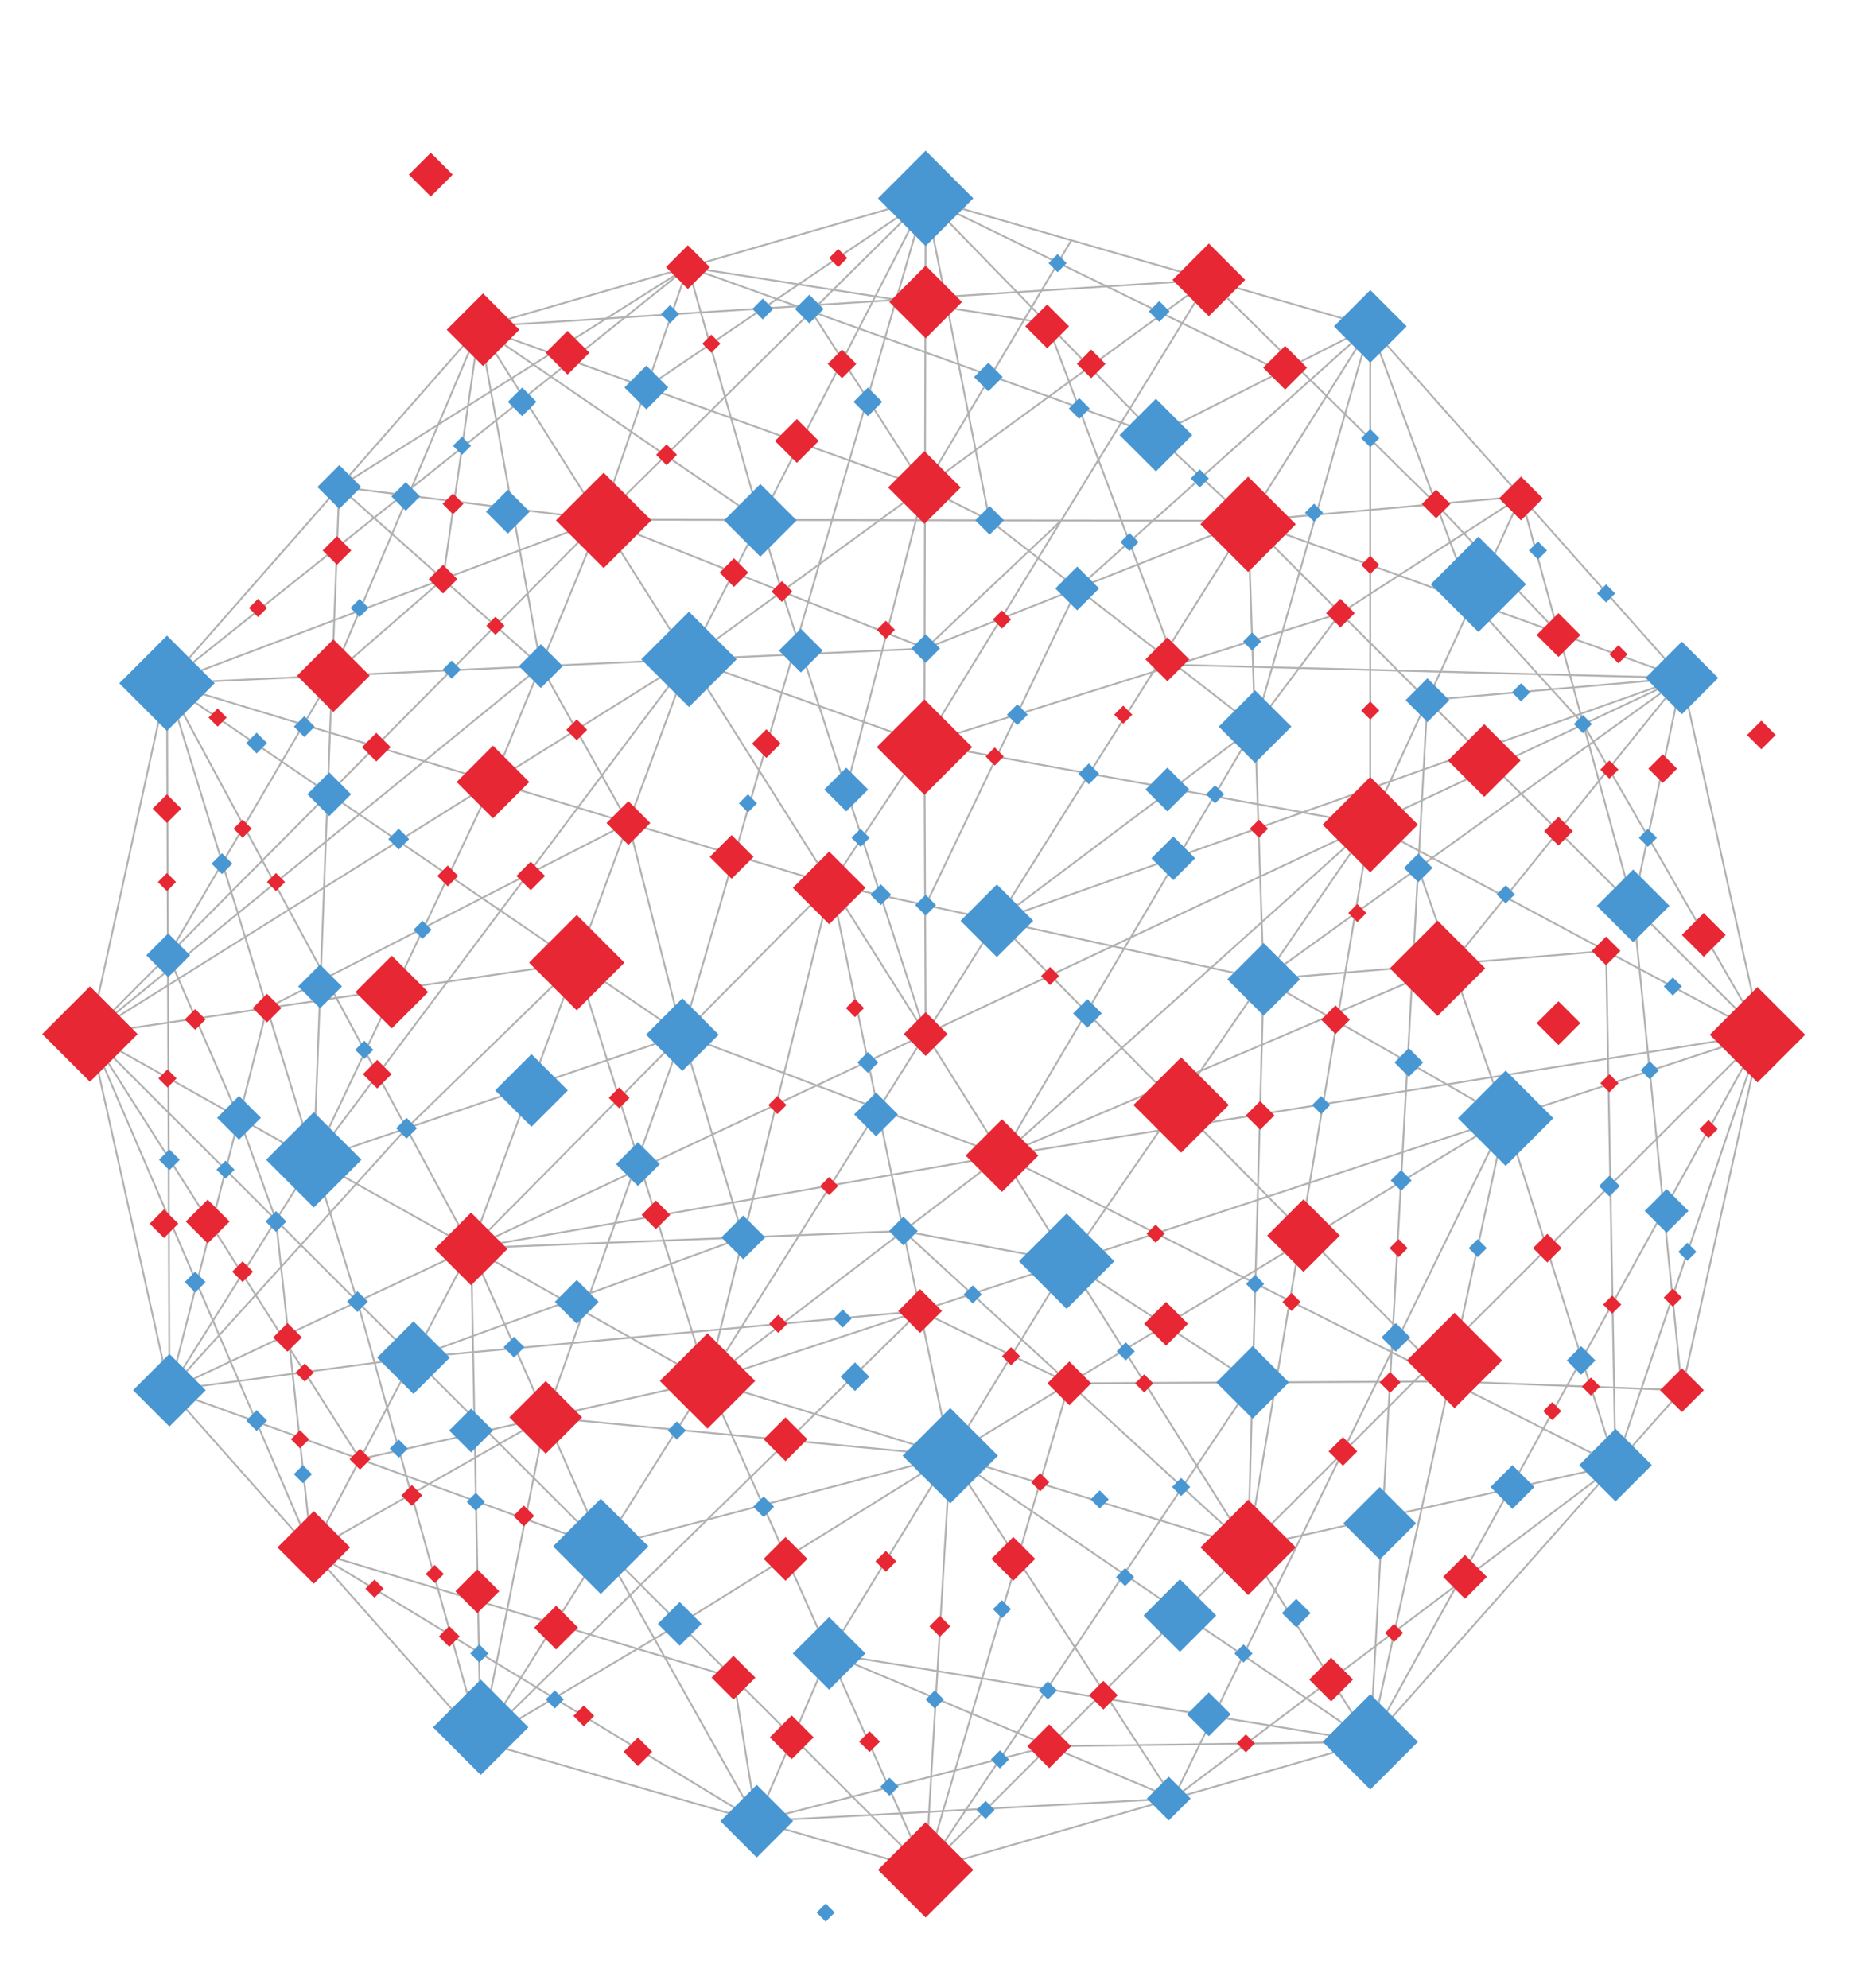 <svg xmlns="http://www.w3.org/2000/svg" viewBox="0 0 507.96 542.3">
    <defs>
        <style>
	        .cls-1 {
	            fill: #4997d2;
	        }
	        .cls-2 {
	            fill: none;
	            stroke: #b1b1b1;
	            stroke-miterlimit: 10;
	            stroke-width: 0.5px;
	        }
	        .cls-3 {
	            fill: #e72733;
	        }
	        .cls-4 {
						animation-name: opacity;
						animation-iteration-count: infinite;
						opacity: 0;
	        }
	        @keyframes opacity {
	        	50% {
	        		opacity: 1;
	        	}
	        }

	        .cls-4:nth-child(1) {
						animation-duration: 3s;
	        }
	        .cls-4:nth-child(2) {
						animation-duration: 6s;
						animation-delay: .9s;
	        }
	        .cls-4:nth-child(3) {
						animation-duration: 5s;
	        }
	        .cls-4:nth-child(4) {
						animation-duration: 4s;
						animation-delay: 2s;
	        }
	        .cls-4:nth-child(5) {
						animation-duration: 7.51s;
						animation-delay: .3s;
	        }
	        .cls-4:nth-child(6) {
						animation-duration: 5.58s;
	        }
	        .cls-4:nth-child(7) {
						animation-duration: 3.52s;
	        }
	        .cls-4:nth-child(8) {
						animation-duration: 3.35s;
	        }
	        .cls-4:nth-child(9) {
						animation-duration: 5.49s;
	        }
	        .cls-4:nth-child(10) {
						animation-duration: 4.52s;
	        }
	        .cls-4:nth-child(11) {
						animation-duration: 5.64s;
	        }
	        .cls-4:nth-child(12) {
						animation-duration: 5.79s;
						animation-delay: 1s;
	        }
	        .cls-4:nth-child(13) {
						animation-duration: 4.97s;
						animation-delay: .2s;
	        }
	        .cls-4:nth-child(14) {
						animation-duration: 4.14s;
	        }
	        .cls-4:nth-child(15) {
						animation-duration: 7.52s;
	        }
	        .cls-4:nth-child(16) {
						animation-duration: 3.39s;
	        }
	        .cls-4:nth-child(17) {
						animation-duration: 3.24s;
						animation-delay: 1s;
	        }
	        .cls-4:nth-child(18) {
						animation-duration: 5.67s;
	        }
	        .cls-4:nth-child(19) {
						animation-duration: 7.73s;
	        }
	        .cls-4:nth-child(20) {
						animation-duration: 4.34s;
						animation-delay: 2.4s;
	        }
	        .cls-4:nth-child(21) {
						animation-duration: 3.65s;
	        }
	        .cls-4:nth-child(22) {
						animation-duration: 4.17s;
	        }
	        .cls-4:nth-child(23) {
						animation-duration: 5.91s;
	        }
	        .cls-4:nth-child(24) {
						animation-duration: 3.23s;
						animation-delay: 1.2s;
	        }
	        .cls-4:nth-child(25) {
						animation-duration: 3.64s;
	        }
	        .cls-4:nth-child(26) {
						animation-duration: 4.65s;
	        }
	        .cls-4:nth-child(27) {
						animation-duration: 4.02s;
						animation-delay: 1.6s;
	        }
	        .cls-4:nth-child(28) {
						animation-duration: 3.08s;
	        }
	        .cls-4:nth-child(29) {
						animation-duration: 7.04s;
	        }
	        .cls-4:nth-child(30) {
						animation-duration: 5.11s;
	        }
	        .cls-4:nth-child(31) {
						animation-duration: 3.99s;
	        }
	        .cls-4:nth-child(32) {
						animation-duration: 3.15s;
						animation-delay: 1.1s;
	        }
	        .cls-4:nth-child(33) {
						animation-duration: 6.91s;
	        }
	        .cls-4:nth-child(34) {
						animation-duration: 5.23s;
						animation-delay: .6s;
	        }
	        .cls-4:nth-child(35) {
						animation-duration: 5.64s;
	        }
        </style>
    </defs>
    <title>Ресурс 1</title>
    <g id="Слой_2" data-name="Слой 2">
        <g id="Layer_1" data-name="Layer 1">
            <rect class="cls-1 cls-4" x="86.24" y="88.71" width="8.45" height="8.45" transform="translate(-39.22 91.19) rotate(-45)" />
            <rect class="cls-3" x="113.29" y="43.42" width="8.45" height="8.45" transform="translate(0.73 97.05) rotate(-45)" />
            <rect class="cls-1 cls-4" x="153.09" y="49.77" width="3.5" height="3.5" transform="translate(8.92 124.58) rotate(-45)" />
            <rect class="cls-3 cls-4" x="185.72" y="29.21" width="5.53" height="5.53" transform="translate(32.59 142.65) rotate(-45)" />
            <rect class="cls-1 cls-4" x="219.33" y="20.91" width="4.02" height="4.02" transform="translate(48.62 163.22) rotate(-45)" />
            <rect class="cls-3 cls-4" x="268.59" y="1.15" width="5.53" height="5.53" transform="translate(76.71 193.02) rotate(-45)" />
            <rect class="cls-3 cls-4" x="305.55" y="36.15" width="8.45" height="8.45" transform="translate(62.18 230.87) rotate(-45)" />
            <rect class="cls-1 cls-4" x="353.07" y="60" width="4.02" height="4.02" transform="translate(60.15 269.24) rotate(-45)" />
            <rect class="cls-1 cls-4" x="360.37" y="36.08" width="5.53" height="5.53" transform="translate(78.89 268.15) rotate(-45)" />
            <rect class="cls-3 cls-4" x="408.54" y="96.2" width="3.5" height="3.5" transform="translate(50.91 318.81) rotate(-45)" />
            <rect class="cls-1 cls-4" x="452.12" y="86.05" width="8.45" height="8.45" transform="translate(69.83 349.13) rotate(-45)" />
            <rect class="cls-1 cls-4" x="453.08" y="133.19" width="5.53" height="5.53" transform="translate(37.38 362.16) rotate(-45)" />
            <rect class="cls-3" x="477.74" y="197.73" width="5.53" height="5.53" transform="translate(-1.04 398.49) rotate(-45)" />
            <rect class="cls-3 cls-4" x="494.15" y="232.38" width="3.5" height="3.5" transform="translate(-20.31 419.23) rotate(-45)" />
            <rect class="cls-1 cls-4" x="489.96" y="322.89" width="8.45" height="8.45" transform="translate(-86.56 445.25) rotate(-45)" />
            <rect class="cls-1 cls-4" x="479.83" y="346.48" width="3.5" height="3.5" transform="translate(-105.18 442.52) rotate(-45)" />
            <rect class="cls-3 cls-4" x="497.77" y="364.42" width="8.45" height="8.45" transform="translate(-113.64 462.93) rotate(-45)" />
            <rect class="cls-1 cls-4" x="430.91" y="441.05" width="8.45" height="8.45" transform="translate(-187.41 438.1) rotate(-45)" />
            <rect class="cls-3 cls-4" x="420.36" y="484.23" width="3.5" height="3.5" transform="translate(-220 440.82) rotate(-45)" />
            <rect class="cls-1 cls-4" x="375.98" y="505.75" width="3.5" height="3.5" transform="translate(-248.22 415.74) rotate(-45)" />
            <rect class="cls-3 cls-4" x="345.49" y="497.95" width="5.53" height="5.53" transform="translate(-252.06 392.91) rotate(-45)" />
            <rect class="cls-1 cls-4" x="324.53" y="531.7" width="5.53" height="5.53" transform="translate(-282.06 387.97) rotate(-45)" />
            <rect class="cls-1 cls-4" x="278.13" y="525.8" width="5.53" height="5.53" transform="translate(-291.48 353.44) rotate(-45)" />
            <rect class="cls-1" x="223.5" y="519.98" width="3.5" height="3.5" transform="translate(-302.95 312.08) rotate(-45)" />
            <rect class="cls-3 cls-4" x="194" y="532.1" width="8.45" height="8.45" transform="translate(-321.18 297.25) rotate(-45)" />
            <rect class="cls-3 cls-4" x="151.51" y="503.31" width="8.45" height="8.45" transform="translate(-313.27 258.78) rotate(-45)" />
            <rect class="cls-1 cls-4" x="115.19" y="505.75" width="3.5" height="3.5" transform="translate(-324.6 231.33) rotate(-45)" />
            <rect class="cls-1 cls-4" x="81.37" y="458.14" width="8.45" height="8.45" transform="translate(-301.87 195.95) rotate(-45)" />
            <rect class="cls-3 cls-4" x="41.15" y="423.22" width="4.02" height="4.02" transform="translate(-288.04 155.06) rotate(-45)" />
            <rect class="cls-1 cls-4" x="3.09" y="383.27" width="3.5" height="3.5" transform="translate(-270.83 116.19) rotate(-45)" />
            <rect class="cls-3 cls-4" x="19.55" y="357.66" width="4.02" height="4.02" transform="translate(-248.01 120.59) rotate(-45)" />
            <rect class="cls-1 cls-4" x="1.75" y="313.99" width="8.45" height="8.45" transform="translate(-223.26 97.43) rotate(-45)" />
            <rect class="cls-1 cls-4" x="5.63" y="237.97" width="8.45" height="8.45" transform="translate(-168.37 77.91) rotate(-45)" />
            <rect class="cls-1 cls-4" x="9.57" y="174.89" width="4.02" height="4.02" transform="translate(-121.7 60) rotate(-45)" />
            <rect class="cls-3 cls-4" x="47.49" y="136.85" width="8.45" height="8.45" transform="translate(-84.61 77.89) rotate(-45)" />
            <polyline class="cls-2" points="252.52 54.1 163.89 141.77 24.54 282.09" />
            <polyline class="cls-2" points="480.5 282.09 340.49 142.07 315.34 118.69 252.52 54.1" />
            <line class="cls-2" x1="252.52" y1="510.07" x2="480.5" y2="282.09" />
            <line class="cls-2" x1="24.54" y1="282.09" x2="252.52" y2="510.07" />
            <polyline class="cls-2" points="45.69 376.89 46.21 379.23 131.14 475.1 252.52 510.07 373.81 475.16 458.83 379.23 480.5 282.09 458.82 184.93 373.81 89.03 252.52 54.1 130.76 89.32 45.55 186.39 24.54 282.09 45.69 376.89" />
            <polyline class="cls-2" points="329.77 76.34 187.95 179.86 128.51 340.48 226.72 241.24 45.55 186.39" />
            <line class="cls-2" x1="252.18" y1="202.85" x2="329.77" y2="76.35" />
            <polyline class="cls-2" points="131.14 475.1 97.52 355.07 45.55 186.39" />
            <polyline class="cls-2" points="458.82 184.93 252.52 282.09 131.14 475.1" />
            <line class="cls-2" x1="445.53" y1="247.11" x2="458.82" y2="184.93" />
            <line class="cls-2" x1="414.94" y1="135.42" x2="445.53" y2="247.11" />
            <line class="cls-2" x1="365.67" y1="167.26" x2="414.94" y2="135.42" />
            <line class="cls-2" x1="252.18" y1="202.85" x2="252.52" y2="54.1" />
            <line class="cls-2" x1="45.55" y1="186.39" x2="187.66" y2="72.86" />
            <line class="cls-2" x1="85.05" y1="423.07" x2="75.29" y2="332.83" />
            <polyline class="cls-2" points="440.72 399.66 320.08 490.62 206.44 496.79 85.05 423.07" />
            <polyline class="cls-2" points="92.56 132.83 163.89 141.77 340.49 142.07 344.73 267.15 226.72 241.24 259.23 397.09 410.75 305.04 440.72 399.66" />
            <polyline class="cls-2" points="171.43 224.5 186.15 282.24 85.6 316.38 92.56 132.83" />
            <line class="cls-2" x1="373.81" y1="475.16" x2="389.41" y2="191" />
            <polyline class="cls-2" points="252.52 282.09 252.19 202.85 373.81 224.96 291.58 344.26 226.19 451.04 373.81 475.16" />
            <polyline class="cls-2" points="187.66 72.86 207.42 141.95 213.31 161.36 252.52 282.09" />
            <polyline class="cls-2" points="46.21 379.23 85.6 316.38 134.48 213.31 163.89 141.77 187.66 72.86" />
            <polyline class="cls-2" points="373.81 89.03 252.52 282.09 46.21 379.23" />
            <polyline class="cls-2" points="480.5 282.09 373.81 224.96 373.81 89.03" />
            <polyline class="cls-2" points="273.34 315.23 373.81 224.96 340.49 422.12 193.02 376.7 480.5 282.09" />
            <polyline class="cls-2" points="273.34 315.23 193.02 376.7 226.72 241.24 252.19 202.85 365.67 167.26 342.39 198.22 273.34 315.23" />
            <polyline class="cls-2" points="131.14 475.1 128.51 340.48 273.34 315.23" />
            <polyline class="cls-2" points="445.52 247.11 458.83 379.23 395.47 376.83" />
            <line class="cls-2" x1="414.94" y1="135.42" x2="373.81" y2="224.96" />
            <polyline class="cls-2" points="45.55 186.39 252.52 176.9 340.49 142.07 414.94 135.42" />
            <polyline class="cls-2" points="252.52 510.07 259.23 397.09 148.88 386.64 85.05 423.07" />
            <polyline class="cls-2" points="252.52 510.07 291.71 377.36 395.47 376.83 271.94 251.17" />
            <polyline class="cls-2" points="252.52 510.07 341.72 377.1 291.58 344.26 246.45 335.81" />
            <polyline class="cls-2" points="24.54 282.09 193.02 376.7 252.52 510.07" />
            <line class="cls-2" x1="46.21" y1="379.23" x2="45.55" y2="186.39" />
            <polyline class="cls-2" points="320.08 490.62 226.19 451.04 206.44 496.79" />
            <polyline class="cls-2" points="458.82 184.93 344.73 267.15 410.75 305.04 320.08 490.62" />
            <line class="cls-2" x1="340.49" y1="142.07" x2="458.82" y2="184.93" />
            <polyline class="cls-2" points="45.55 186.39 163.89 141.77 252.52 176.9 289.51 141.98" />
            <polyline class="cls-2" points="271.94 251.17 342.39 198.22 269.96 141.95 252.52 54.1" />
            <line class="cls-2" x1="373.81" y1="475.16" x2="480.5" y2="282.09" />
            <polyline class="cls-2" points="130.76 89.32 252.52 282.09 373.81 475.16" />
            <line class="cls-2" x1="207.42" y1="141.95" x2="130.76" y2="89.32" />
            <polyline class="cls-2" points="130.76 89.32 120.86 157.99 90.61 184.33" />
            <polyline class="cls-2" points="425.16 172.73 391.78 137.49 329.77 76.34 131.77 89.03" />
            <polyline class="cls-2" points="373.81 475.16 395.47 376.83 397.77 364.82 410.75 305.04 386.9 236.76" />
            <polyline class="cls-2" points="131.14 475.1 251 357.62 112.79 370.34" />
            <polyline class="cls-2" points="131.14 475.1 148.88 386.64 186.15 282.24" />
            <polyline class="cls-2" points="373.81 475.16 259.23 397.09 185.41 442.96 131.14 475.1" />
            <polyline class="cls-2" points="206.44 496.79 286.23 476.36 373.81 475.16" />
            <polyline class="cls-2" points="85.05 423.07 200.1 457.65 206.44 496.79" />
            <line class="cls-2" x1="24.54" y1="282.09" x2="85.05" y2="423.07" />
            <polyline class="cls-2" points="92.56 132.83 147.54 181.72 24.54 282.09" />
            <polyline class="cls-2" points="373.81 89.03 315.34 118.69 187.66 72.86 92.56 132.83" />
            <line class="cls-2" x1="187.95" y1="179.86" x2="85.6" y2="316.38" />
            <polyline class="cls-2" points="373.81 89.03 293.88 160.53 252.52 246.91" />
            <polyline class="cls-2" points="480.5 282.09 431.96 197.58 401.7 164.24 373.81 89.03" />
            <polyline class="cls-2" points="45.55 186.39 128.51 340.48 246.45 335.81 340.49 422.12 344.73 267.15 438.14 259.41 440.72 399.66" />
            <polyline class="cls-2" points="440.72 399.66 273.34 315.23 186.15 282.24 45.55 186.39" />
            <polyline class="cls-2" points="320.08 490.62 259.23 397.09 164.5 422.05 128.51 340.48 85.05 423.07" />
            <line class="cls-2" x1="157.33" y1="262.6" x2="26.55" y2="281.79" />
            <line class="cls-2" x1="26.55" y1="281.79" x2="24.54" y2="282.09" />
            <polyline class="cls-2" points="480.1 283.27 440.72 399.66 340.49 422.12" />
            <line class="cls-2" x1="273.34" y1="315.23" x2="479.44" y2="282.26" />
            <polyline class="cls-2" points="458.82 184.93 396.03 262.9 273.34 315.23" />
            <polyline class="cls-2" points="389.41 191 458.82 184.93 320.69 181.36 285.66 88.18 187.66 72.86" />
            <polyline class="cls-2" points="46.21 379.23 164.5 422.05 206.44 496.79" />
            <line class="cls-2" x1="72.85" y1="275" x2="46.21" y2="379.23" />
            <polyline class="cls-2" points="75.29 332.83 65.2 304.92 45.88 260.6 90.61 184.33 130.76 89.32" />
            <polyline class="cls-2" points="46.21 379.23 112.79 370.34 202.76 337.54 186.15 282.24 252.52 54.1 187.95 179.86 24.54 282.09" />
            <polyline class="cls-2" points="24.54 282.09 98.21 398.05 193.02 376.7 157.33 262.6 110.91 307.78 46.21 379.23" />
            <polyline class="cls-2" points="130.94 90.27 147.54 181.72 171.43 224.5 72.85 275" />
            <polyline class="cls-2" points="292.27 65.55 252.19 132.98 130.76 89.32" />
            <polyline class="cls-2" points="176.33 105.7 252.52 54.1 349.58 101.32" />
            <line class="cls-2" x1="252.18" y1="202.85" x2="187.95" y2="179.86" />
            <polyline class="cls-2" points="221.34 84.95 252.19 132.98 230.85 215.37" />
            <line class="cls-2" x1="269.96" y1="141.95" x2="252.18" y2="132.98" />
            <line class="cls-2" x1="291.71" y1="377.36" x2="250.99" y2="357.62" />
            <line class="cls-2" x1="458.82" y1="184.93" x2="271.94" y2="251.17" />
            <line class="cls-2" x1="342.39" y1="198.22" x2="373.81" y2="89.03" />
            <rect class="cls-3" x="387.59" y="361.92" width="18.4" height="18.4" transform="translate(-146.2 389.27) rotate(-45)" />
            <rect class="cls-3" x="364.61" y="215.76" width="18.4" height="18.4" transform="translate(-49.59 330.21) rotate(-45)" />
            <rect class="cls-3" x="397.9" y="200.45" width="14.02" height="14.02" transform="translate(-28.1 347.08) rotate(-45)" />
            <rect class="cls-3" x="437.3" y="293.75" width="3.5" height="3.5" transform="translate(-80.35 397) rotate(-45)" />
            <rect class="cls-3" x="438.06" y="354.12" width="3.5" height="3.5" transform="translate(-122.82 415.22) rotate(-45)" />
            <rect class="cls-3" x="379.79" y="338.73" width="3.5" height="3.5" transform="translate(-129 369.51) rotate(-45)" />
            <rect class="cls-3" x="350.57" y="353.42" width="3.5" height="3.5" transform="translate(-147.95 353.15) rotate(-45)" />
            <rect class="cls-3" x="310.38" y="375.61" width="3.5" height="3.5" transform="translate(-175.41 331.24) rotate(-45)" />
            <rect class="cls-3" x="282.01" y="402.59" width="3.5" height="3.5" transform="translate(-202.79 319.08) rotate(-45)" />
            <rect class="cls-3" x="274.06" y="368.21" width="3.5" height="3.5" transform="translate(-180.82 303.39) rotate(-45)" />
            <rect class="cls-3" x="313.51" y="334.78" width="3.5" height="3.5" transform="translate(-145.63 321.49) rotate(-45)" />
            <rect class="cls-3" x="464.34" y="306.25" width="3.5" height="3.5" transform="translate(-81.27 419.79) rotate(-45)" />
            <rect class="cls-3" x="210.33" y="299.69" width="3.5" height="3.5" transform="translate(-151.04 238.25) rotate(-45)" />
            <rect class="cls-3" x="210.55" y="359.36" width="3.5" height="3.5" transform="translate(-193.16 255.89) rotate(-45)" />
            <rect class="cls-3" x="224.44" y="321.79" width="3.5" height="3.5" transform="translate(-162.53 254.7) rotate(-45)" />
            <rect class="cls-3" x="43.8" y="238.86" width="3.5" height="3.5" transform="translate(-156.8 102.68) rotate(-45)" />
            <rect class="cls-3" x="43.94" y="292.44" width="3.5" height="3.5" transform="translate(-194.64 118.47) rotate(-45)" />
            <rect class="cls-3" x="80.1" y="390.87" width="3.5" height="3.5" transform="translate(-253.65 172.87) rotate(-45)" />
            <rect class="cls-3" x="81.38" y="372.67" width="3.5" height="3.5" transform="translate(-240.41 168.44) rotate(-45)" />
            <rect class="cls-3" x="116.85" y="427.62" width="3.5" height="3.5" transform="translate(-268.87 209.62) rotate(-45)" />
            <rect class="cls-3" x="100.41" y="431.61" width="3.5" height="3.5" transform="translate(-276.51 199.17) rotate(-45)" />
            <rect class="cls-3" x="73.54" y="238.86" width="3.5" height="3.5" transform="translate(-148.09 123.71) rotate(-45)" />
            <rect class="cls-3" x="64.43" y="224.3" width="3.5" height="3.5" transform="translate(-140.45 113) rotate(-45)" />
            <rect class="cls-3" x="338.11" y="473.82" width="3.5" height="3.5" transform="translate(-236.73 379.6) rotate(-45)" />
            <rect class="cls-3" x="378.55" y="443.69" width="3.5" height="3.5" transform="translate(-203.58 399.37) rotate(-45)" />
            <rect class="cls-3" x="421.7" y="383.19" width="3.5" height="3.5" transform="translate(-148.17 412.17) rotate(-45)" />
            <rect class="cls-3" x="432.26" y="376.49" width="3.5" height="3.5" transform="translate(-140.34 417.67) rotate(-45)" />
            <rect class="cls-3" x="454.6" y="352.21" width="3.5" height="3.5" transform="translate(-116.63 426.36) rotate(-45)" />
            <rect class="cls-3" x="148.13" y="253.4" width="18.4" height="18.4" transform="translate(-139.6 188.16) rotate(-45)" />
            <rect class="cls-3" x="195.87" y="453.42" width="8.45" height="8.45" transform="translate(-265 275.53) rotate(-45)" />
            <rect class="cls-3" x="420.93" y="274.88" width="8.45" height="8.45" transform="translate(-72.83 382.38) rotate(-45)" />
            <rect class="cls-3" x="460.57" y="250.82" width="8.45" height="8.45" transform="translate(-44.21 403.36) rotate(-45)" />
            <rect class="cls-3" x="395.43" y="425.93" width="8.45" height="8.45" transform="translate(-187.11 408.59) rotate(-45)" />
            <rect class="cls-3" x="287.49" y="373.13" width="8.45" height="8.45" transform="translate(-181.39 316.8) rotate(-45)" />
            <rect class="cls-3" x="282.01" y="472.13" width="8.45" height="8.45" transform="translate(-253 341.92) rotate(-45)" />
            <rect class="cls-3" x="211.76" y="469.69" width="8.45" height="8.45" transform="translate(-271.85 291.53) rotate(-45)" />
            <rect class="cls-3" x="210.07" y="421.01" width="8.45" height="8.45" transform="translate(-237.92 276.08) rotate(-45)" />
            <rect class="cls-3" x="272.2" y="421.01" width="8.45" height="8.45" transform="translate(-219.72 320.01) rotate(-45)" />
            <rect class="cls-3" x="15.34" y="272.89" width="18.4" height="18.4" transform="translate(-192.28 99.97) rotate(-45)" />
            <rect class="cls-3" x="435.38" y="256.64" width="5.53" height="5.53" transform="translate(-55.1 385.79) rotate(-45)" />
            <rect class="cls-3" x="361.56" y="275.41" width="5.53" height="5.53" transform="translate(-89.99 339.09) rotate(-45)" />
            <rect class="cls-3" x="419.35" y="337.71" width="5.53" height="5.53" transform="translate(-117.12 398.2) rotate(-45)" />
            <rect class="cls-3" x="341" y="301.49" width="5.53" height="5.53" transform="translate(-114.45 332.2) rotate(-45)" />
            <rect class="cls-3" x="363.59" y="393.16" width="5.53" height="5.53" transform="translate(-172.66 375.02) rotate(-45)" />
            <rect class="cls-3" x="298.24" y="459.66" width="5.53" height="5.53" transform="translate(-238.82 348.29) rotate(-45)" />
            <rect class="cls-3" x="171.26" y="475.1" width="5.53" height="5.53" transform="translate(-286.93 263.02) rotate(-45)" />
            <rect class="cls-3" x="42.78" y="217.82" width="5.53" height="5.53" transform="translate(-142.64 96.82) rotate(-45)" />
            <rect class="cls-3" x="176.17" y="328.63" width="5.53" height="5.53" transform="translate(-181.92 223.59) rotate(-45)" />
            <rect class="cls-3" x="70.08" y="272.23" width="5.53" height="5.53" transform="translate(-173.12 132.06) rotate(-45)" />
            <rect class="cls-3" x="100.14" y="290.26" width="5.53" height="5.53" transform="translate(-177.06 158.59) rotate(-45)" />
            <rect class="cls-3" x="75.66" y="362.05" width="5.53" height="5.53" transform="translate(-234.99 162.31) rotate(-45)" />
            <rect class="cls-3" x="142.02" y="236.17" width="5.53" height="5.53" transform="translate(-126.55 172.37) rotate(-45)" />
            <rect class="cls-3" x="99.9" y="201.05" width="5.53" height="5.53" transform="translate(-114.05 132.29) rotate(-45)" />
            <rect class="cls-3" x="41.98" y="331.03" width="5.53" height="5.53" transform="translate(-222.93 129.41) rotate(-45)" />
            <rect class="cls-3" x="266.33" y="308.22" width="14.02" height="14.02" transform="translate(-142.84 285.61) rotate(-45)" />
            <rect class="cls-3" x="141.87" y="379.63" width="14.02" height="14.02" transform="translate(-229.79 218.52) rotate(-45)" />
            <rect class="cls-3" x="121.5" y="333.69" width="14.02" height="14.02" transform="translate(-203.27 190.66) rotate(-45)" />
            <rect class="cls-3" x="52.42" y="329" width="8.45" height="8.45" transform="translate(-219.03 137.65) rotate(-45)" />
            <rect class="cls-3" x="126" y="429.84" width="8.45" height="8.45" transform="translate(-268.79 219.22) rotate(-45)" />
            <rect class="cls-3" x="210.07" y="388.39" width="8.45" height="8.45" transform="translate(-214.86 266.52) rotate(-45)" />
            <rect class="cls-3" x="454.61" y="375" width="8.45" height="8.45" transform="translate(-133.76 435.51) rotate(-45)" />
            <rect class="cls-3" x="246.77" y="353.4" width="8.45" height="8.45" transform="translate(-179.36 282.23) rotate(-45)" />
            <rect class="cls-3" x="313.88" y="356.88" width="8.45" height="8.45" transform="translate(-162.17 330.7) rotate(-45)" />
            <rect class="cls-3" x="147.49" y="439.76" width="8.45" height="8.45" transform="translate(-269.51 237.32) rotate(-45)" />
            <rect class="cls-3" x="313.02" y="292.24" width="18.4" height="18.4" transform="translate(-118.78 316.13) rotate(-45)" />
            <rect class="cls-3" x="382.97" y="254.95" width="18.4" height="18.4" transform="translate(-71.92 354.67) rotate(-45)" />
            <rect class="cls-3" x="331.29" y="412.92" width="18.4" height="18.4" transform="translate(-198.75 364.39) rotate(-45)" />
            <rect class="cls-3" x="243.32" y="500.87" width="18.4" height="18.4" transform="translate(-286.71 327.95) rotate(-45)" />
            <rect class="cls-3" x="470.24" y="273.06" width="18.4" height="18.4" transform="translate(-59.16 421.69) rotate(-45)" />
            <rect class="cls-3" x="183.82" y="367.5" width="18.4" height="18.4" transform="translate(-209.84 246.82) rotate(-45)" />
            <rect class="cls-3" x="358.91" y="453.94" width="8.45" height="8.45" transform="translate(-217.61 390.97) rotate(-45)" />
            <rect class="cls-3" x="348.58" y="330.04" width="14.02" height="14.02" transform="translate(-134.18 350.16) rotate(-45)" />
            <rect class="cls-3" x="99.88" y="263.61" width="14.02" height="14.02" transform="translate(-160.05 154.85) rotate(-45)" />
            <rect class="cls-3" x="78.59" y="415.11" width="14.02" height="14.02" transform="translate(-273.41 184.16) rotate(-45)" />
            <rect class="cls-3" x="120.13" y="236.93" width="4.02" height="4.02" transform="translate(-133.18 156.35) rotate(-45)" />
            <rect class="cls-3" x="166.9" y="297.47" width="4.02" height="4.02" transform="translate(-162.29 207.15) rotate(-45)" />
            <rect class="cls-3" x="51.23" y="276.09" width="4.02" height="4.02" transform="translate(-181.05 119.1) rotate(-45)" />
            <rect class="cls-3" x="64.17" y="344.88" width="4.02" height="4.02" transform="translate(-225.9 148.4) rotate(-45)" />
            <rect class="cls-3" x="235.2" y="473.09" width="4.02" height="4.02" transform="translate(-266.47 306.89) rotate(-45)" />
            <rect class="cls-3" x="157.25" y="466.06" width="4.02" height="4.02" transform="translate(-284.33 249.71) rotate(-45)" />
            <rect class="cls-3" x="239.65" y="423.9" width="4.02" height="4.02" transform="translate(-230.38 295.63) rotate(-45)" />
            <rect class="cls-3" x="254.38" y="441.63" width="4.02" height="4.02" transform="translate(-238.6 311.23) rotate(-45)" />
            <rect class="cls-3" x="140.89" y="411.51" width="4.02" height="4.02" transform="translate(-250.55 222.16) rotate(-45)" />
            <rect class="cls-3" x="96.2" y="396.04" width="4.02" height="4.02" transform="translate(-252.7 186.03) rotate(-45)" />
            <rect class="cls-3" x="120.55" y="444.4" width="4.02" height="4.02" transform="translate(-279.76 217.41) rotate(-45)" />
            <rect class="cls-3" x="110.34" y="405.93" width="4.02" height="4.02" transform="translate(-255.55 198.92) rotate(-45)" />
            <rect class="cls-3" x="377.22" y="375.09" width="4.02" height="4.02" transform="translate(-155.58 378.61) rotate(-45)" />
            <rect class="cls-3" x="155.48" y="132.75" width="18.4" height="18.4" transform="translate(-52.14 158.02) rotate(-45)" />
            <rect class="cls-3" x="437.3" y="208.18" width="3.5" height="3.5" transform="translate(-19.85 371.94) rotate(-45)" />
            <rect class="cls-3" x="439.77" y="176.73" width="3.5" height="3.5" transform="translate(3.11 364.48) rotate(-45)" />
            <rect class="cls-3" x="372.06" y="192.08" width="3.5" height="3.5" transform="translate(-27.57 321.09) rotate(-45)" />
            <rect class="cls-3" x="271.59" y="167.24" width="3.5" height="3.5" transform="translate(-39.43 242.78) rotate(-45)" />
            <rect class="cls-3" x="231.49" y="273.25" width="3.5" height="3.5" transform="translate(-126.14 245.47) rotate(-45)" />
            <rect class="cls-3" x="269.61" y="204.61" width="3.5" height="3.5" transform="translate(-66.44 252.32) rotate(-45)" />
            <rect class="cls-3" x="341.68" y="224.3" width="3.5" height="3.5" transform="translate(-59.25 309.05) rotate(-45)" />
            <rect class="cls-3" x="368.53" y="247.32" width="3.5" height="3.5" transform="translate(-67.67 334.77) rotate(-45)" />
            <rect class="cls-3" x="304.68" y="193.21" width="3.5" height="3.5" transform="translate(-48.11 273.78) rotate(-45)" />
            <rect class="cls-3" x="239.91" y="170.05" width="3.5" height="3.5" transform="translate(-50.7 221.2) rotate(-45)" />
            <rect class="cls-3" x="226.91" y="68.64" width="3.5" height="3.5" transform="translate(17.2 182.3) rotate(-45)" />
            <rect class="cls-3" x="192.3" y="92" width="3.5" height="3.5" transform="translate(-9.45 164.67) rotate(-45)" />
            <rect class="cls-3" x="133.41" y="168.95" width="3.5" height="3.5" transform="translate(-81.12 145.57) rotate(-45)" />
            <rect class="cls-3" x="68.63" y="164.1" width="3.5" height="3.5" transform="translate(-96.66 98.34) rotate(-45)" />
            <rect class="cls-3" x="57.62" y="194" width="3.5" height="3.5" transform="translate(-121.03 99.31) rotate(-45)" />
            <rect class="cls-3" x="372.06" y="152.35" width="3.5" height="3.5" transform="translate(0.52 309.46) rotate(-45)" />
            <rect class="cls-3" x="124.76" y="82.94" width="14.02" height="14.02" transform="translate(-25.01 119.52) rotate(-45)" />
            <rect class="cls-3" x="183.43" y="68.64" width="8.45" height="8.45" transform="translate(3.44 154.04) rotate(-45)" />
            <rect class="cls-3" x="346.36" y="96.09" width="8.45" height="8.45" transform="translate(31.75 277.28) rotate(-45)" />
            <rect class="cls-3" x="410.71" y="131.75" width="8.45" height="8.45" transform="translate(25.38 333.23) rotate(-45)" />
            <rect class="cls-3" x="420.93" y="169.01" width="8.45" height="8.45" transform="translate(2.03 351.37) rotate(-45)" />
            <rect class="cls-3" x="150.61" y="91.99" width="8.45" height="8.45" transform="translate(-22.69 137.67) rotate(-45)" />
            <rect class="cls-3" x="89.17" y="147.39" width="5.53" height="5.53" transform="translate(-79.25 108.99) rotate(-45)" />
            <rect class="cls-3" x="197.46" y="153.43" width="5.53" height="5.53" transform="translate(-51.8 187.33) rotate(-45)" />
            <rect class="cls-3" x="450.83" y="206.91" width="5.53" height="5.53" transform="translate(-15.41 382.15) rotate(-45)" />
            <rect class="cls-3" x="389.02" y="134.72" width="5.53" height="5.53" transform="translate(17.53 317.3) rotate(-45)" />
            <rect class="cls-3" x="294.91" y="96.5" width="5.53" height="5.53" transform="translate(17 239.56) rotate(-45)" />
            <rect class="cls-3" x="226.94" y="96.5" width="5.53" height="5.53" transform="translate(-2.91 191.5) rotate(-45)" />
            <rect class="cls-3" x="422.39" y="223.97" width="5.53" height="5.53" transform="translate(-35.8 367.04) rotate(-45)" />
            <rect class="cls-3" x="362.91" y="164.49" width="5.53" height="5.53" transform="translate(-11.17 307.56) rotate(-45)" />
            <rect class="cls-3" x="118.1" y="155.23" width="5.53" height="5.53" transform="translate(-76.32 131.74) rotate(-45)" />
            <rect class="cls-3" x="206.3" y="200.08" width="5.53" height="5.53" transform="translate(-82.2 207.24) rotate(-45)" />
            <rect class="cls-3" x="83.93" y="177.32" width="14.02" height="14.02" transform="translate(-103.7 118.29) rotate(-45)" />
            <rect class="cls-3" x="245.18" y="125.97" width="14.02" height="14.02" transform="translate(-20.17 217.27) rotate(-45)" />
            <rect class="cls-3" x="245.51" y="75.37" width="14.02" height="14.02" transform="translate(15.71 202.69) rotate(-45)" />
            <rect class="cls-3" x="281.44" y="84.8" width="8.45" height="8.45" transform="translate(20.72 228.07) rotate(-45)" />
            <rect class="cls-3" x="213.16" y="116.06" width="8.45" height="8.45" transform="translate(-21.38 188.94) rotate(-45)" />
            <rect class="cls-3" x="314.24" y="175.64" width="8.45" height="8.45" transform="translate(-33.91 277.87) rotate(-45)" />
            <rect class="cls-3" x="248.3" y="277.86" width="8.45" height="8.45" transform="translate(-125.5 261.18) rotate(-45)" />
            <rect class="cls-3" x="167.21" y="220.28" width="8.45" height="8.45" transform="translate(-108.54 186.98) rotate(-45)" />
            <rect class="cls-3" x="331.29" y="133.83" width="18.4" height="18.4" transform="translate(-1.41 282.65) rotate(-45)" />
            <rect class="cls-3" x="242.99" y="194.61" width="18.4" height="18.4" transform="translate(-70.25 238.02) rotate(-45)" />
            <rect class="cls-3" x="195.36" y="229.53" width="8.45" height="8.45" transform="translate(-106.83 209.59) rotate(-45)" />
            <rect class="cls-3" x="322.76" y="69.34" width="14.02" height="14.02" transform="translate(42.6 255.54) rotate(-45)" />
            <rect class="cls-3" x="127.47" y="206.31" width="14.02" height="14.02" transform="translate(-111.45 157.57) rotate(-45)" />
            <rect class="cls-3" x="219.18" y="235.19" width="14.02" height="14.02" transform="translate(-105.01 230.88) rotate(-45)" />
            <rect class="cls-3" x="179.84" y="122.06" width="4.02" height="4.02" transform="translate(-34.47 164.92) rotate(-45)" />
            <rect class="cls-3" x="155.32" y="197.08" width="4.02" height="4.02" transform="translate(-94.69 169.56) rotate(-45)" />
            <rect class="cls-3" x="211.3" y="159.35" width="4.02" height="4.02" transform="translate(-51.62 198.09) rotate(-45)" />
            <rect class="cls-3" x="121.57" y="135.45" width="4.02" height="4.02" transform="translate(-61.01 127.64) rotate(-45)" />
            <rect class="cls-3" x="284.71" y="264.5" width="3.5" height="3.5" transform="translate(-104.36 280.54) rotate(-45)" />
            <rect class="cls-1" x="315.86" y="229.9" width="8.45" height="8.45" transform="translate(-71.8 294.91) rotate(-45)" />
            <rect class="cls-1" x="447.8" y="226.79" width="3.5" height="3.5" transform="translate(-29.93 384.82) rotate(-45)" />
            <rect class="cls-1" x="413.19" y="187.12" width="3.5" height="3.5" transform="translate(-12.02 348.72) rotate(-45)" />
            <rect class="cls-1" x="430.07" y="195.77" width="3.5" height="3.5" transform="translate(-13.19 363.2) rotate(-45)" />
            <rect class="cls-1" x="436.4" y="160.13" width="3.5" height="3.5" transform="translate(13.87 357.23) rotate(-45)" />
            <rect class="cls-1" x="372.06" y="117.77" width="3.5" height="3.5" transform="translate(24.97 299.33) rotate(-45)" />
            <rect class="cls-1" x="286.76" y="70.03" width="3.5" height="3.5" transform="translate(33.75 225.03) rotate(-45)" />
            <rect class="cls-1" x="356.72" y="138.11" width="3.5" height="3.5" transform="translate(6.1 294.44) rotate(-45)" />
            <rect class="cls-1" x="325.55" y="128.76" width="3.5" height="3.5" transform="translate(3.58 269.66) rotate(-45)" />
            <rect class="cls-1" x="306.38" y="146.12" width="3.5" height="3.5" transform="translate(-14.31 261.19) rotate(-45)" />
            <rect class="cls-1" x="417.81" y="148.41" width="3.5" height="3.5" transform="translate(16.71 340.66) rotate(-45)" />
            <rect class="cls-1" x="409.01" y="242.23" width="3.5" height="3.5" transform="translate(-52.21 361.91) rotate(-45)" />
            <rect class="cls-1" x="454.6" y="267.35" width="3.5" height="3.5" transform="translate(-56.62 401.5) rotate(-45)" />
            <rect class="cls-1" x="458.57" y="339.73" width="3.5" height="3.5" transform="translate(-106.64 425.51) rotate(-45)" />
            <rect class="cls-1" x="401.37" y="338.73" width="3.5" height="3.5" transform="translate(-122.68 384.77) rotate(-45)" />
            <rect class="cls-1" x="337.48" y="449.3" width="3.5" height="3.5" transform="translate(-219.58 371.98) rotate(-45)" />
            <rect class="cls-1" x="448.31" y="290.21" width="3.5" height="3.5" transform="translate(-74.63 403.75) rotate(-45)" />
            <rect class="cls-1" x="358.66" y="299.69" width="3.5" height="3.5" transform="translate(-107.59 343.14) rotate(-45)" />
            <rect class="cls-1" x="233.01" y="226.79" width="3.5" height="3.5" transform="translate(-92.84 232.93) rotate(-45)" />
            <rect class="cls-1" x="329.73" y="214.92" width="3.5" height="3.5" transform="translate(-56.12 297.85) rotate(-45)" />
            <rect class="cls-1" x="339.83" y="173.25" width="3.5" height="3.5" transform="translate(-23.7 292.79) rotate(-45)" />
            <rect class="cls-1" x="202.29" y="217.39" width="3.5" height="3.5" transform="translate(-95.19 208.46) rotate(-45)" />
            <rect class="cls-1" x="124.28" y="119.85" width="3.5" height="3.5" transform="translate(-49.07 124.73) rotate(-45)" />
            <rect class="cls-1" x="181.04" y="83.94" width="3.5" height="3.5" transform="translate(-7.05 154.35) rotate(-45)" />
            <rect class="cls-1" x="96.34" y="164.1" width="3.5" height="3.5" transform="translate(-88.54 117.93) rotate(-45)" />
            <rect class="cls-1" x="113.52" y="251.89" width="3.5" height="3.5" transform="translate(-145.59 155.8) rotate(-45)" />
            <rect class="cls-1" x="97.63" y="284.63" width="3.5" height="3.5" transform="translate(-173.4 154.15) rotate(-45)" />
            <rect class="cls-1" x="121.46" y="180.91" width="3.5" height="3.5" transform="translate(-93.07 140.62) rotate(-45)" />
            <rect class="cls-1" x="59.77" y="317.32" width="3.5" height="3.5" transform="translate(-207.6 136.96) rotate(-45)" />
            <rect class="cls-1" x="107.03" y="393.42" width="3.5" height="3.5" transform="translate(-247.56 192.66) rotate(-45)" />
            <rect class="cls-1" x="129.01" y="449.3" width="3.5" height="3.5" transform="translate(-280.64 224.57) rotate(-45)" />
            <rect class="cls-1" x="80.89" y="400.38" width="3.5" height="3.5" transform="translate(-260.15 176.22) rotate(-45)" />
            <rect class="cls-1" x="253.24" y="461.84" width="3.5" height="3.5" transform="translate(-253.12 316.09) rotate(-45)" />
            <rect class="cls-1" x="305.17" y="428.45" width="3.5" height="3.5" transform="translate(-214.3 343.03) rotate(-45)" />
            <rect class="cls-1" x="271.59" y="437.22" width="3.5" height="3.5" transform="translate(-230.34 321.85) rotate(-45)" />
            <rect class="cls-1" x="182.88" y="388.48" width="3.5" height="3.5" transform="translate(-221.85 244.84) rotate(-45)" />
            <rect class="cls-1" x="128.05" y="407.93" width="3.5" height="3.5" transform="translate(-251.67 211.77) rotate(-45)" />
            <rect class="cls-1" x="149.6" y="461.84" width="3.5" height="3.5" transform="translate(-283.48 242.8) rotate(-45)" />
            <rect class="cls-1" x="228.15" y="357.92" width="3.5" height="3.5" transform="translate(-186.99 267.91) rotate(-45)" />
            <rect class="cls-1" x="263.61" y="351.36" width="3.5" height="3.5" transform="translate(-171.96 291.06) rotate(-45)" />
            <rect class="cls-1" x="305.36" y="366.89" width="3.5" height="3.5" transform="translate(-170.72 325.13) rotate(-45)" />
            <rect class="cls-1" x="271.03" y="478.2" width="3.5" height="3.5" transform="translate(-259.48 333.46) rotate(-45)" />
            <rect class="cls-1" x="320.47" y="403.88" width="3.5" height="3.5" transform="translate(-192.45 346.65) rotate(-45)" />
            <rect class="cls-1" x="298.25" y="407.27" width="3.5" height="3.5" transform="translate(-201.35 331.93) rotate(-45)" />
            <rect class="cls-1" x="284.11" y="459.37" width="3.5" height="3.5" transform="translate(-242.33 337.19) rotate(-45)" />
            <rect class="cls-1" x="240.9" y="485.63" width="3.5" height="3.5" transform="translate(-273.56 314.33) rotate(-45)" />
            <rect class="cls-1" x="267.12" y="491.98" width="3.5" height="3.5" transform="translate(-270.37 334.72) rotate(-45)" />
            <rect class="cls-1" x="340.64" y="348.49" width="3.5" height="3.5" transform="translate(-147.37 344.69) rotate(-45)" />
            <rect class="cls-1" x="243.32" y="44.91" width="18.4" height="18.4" transform="translate(35.7 194.41) rotate(-45)" />
            <rect class="cls-1" x="36.35" y="177.19" width="18.4" height="18.4" transform="translate(-118.46 86.8) rotate(-45)" />
            <rect class="cls-1" x="178.75" y="170.66" width="18.4" height="18.4" transform="translate(-72.13 185.58) rotate(-45)" />
            <rect class="cls-1" x="281.78" y="334.85" width="18.4" height="18.4" transform="translate(-158.05 306.52) rotate(-45)" />
            <rect class="cls-1" x="154.7" y="412.63" width="18.4" height="18.4" transform="translate(-250.28 239.44) rotate(-45)" />
            <rect class="cls-1" x="250.03" y="387.89" width="18.4" height="18.4" transform="translate(-204.86 299.61) rotate(-45)" />
            <rect class="cls-1" x="121.94" y="461.98" width="18.4" height="18.4" transform="translate(-294.76 230.73) rotate(-45)" />
            <rect class="cls-1" x="401.55" y="295.84" width="18.4" height="18.4" transform="translate(-95.39 379.79) rotate(-45)" />
            <rect class="cls-1" x="394.12" y="150.2" width="18.4" height="18.4" transform="translate(5.41 331.87) rotate(-45)" />
            <rect class="cls-1" x="76.4" y="307.18" width="18.4" height="18.4" transform="translate(-198.64 153.19) rotate(-45)" />
            <rect class="cls-1" x="364.61" y="465.96" width="18.4" height="18.4" transform="translate(-226.5 403.49) rotate(-45)" />
            <rect class="cls-1" x="88.34" y="128.61" width="8.45" height="8.45" transform="translate(-66.82 104.36) rotate(-45)" />
            <rect class="cls-1" x="107.92" y="132.66" width="5.53" height="5.53" transform="translate(-63.34 117.93) rotate(-45)" />
            <rect class="cls-1" x="266.86" y="100.08" width="5.53" height="5.53" transform="translate(6.25 220.78) rotate(-45)" />
            <rect class="cls-1" x="233.99" y="106.85" width="5.53" height="5.53" transform="translate(-8.16 199.52) rotate(-45)" />
            <rect class="cls-1" x="218.01" y="81.53" width="5.53" height="5.53" transform="translate(5.06 180.8) rotate(-45)" />
            <rect class="cls-1" x="139.68" y="106.85" width="5.53" height="5.53" transform="translate(-35.79 132.83) rotate(-45)" />
            <rect class="cls-1" x="337.72" y="260.14" width="14.02" height="14.02" transform="translate(-87.94 322.01) rotate(-45)" />
            <rect class="cls-1" x="334.71" y="370.09" width="14.02" height="14.02" transform="translate(-166.57 352.08) rotate(-45)" />
            <rect class="cls-1" x="314.88" y="433.69" width="14.02" height="14.02" transform="translate(-217.35 356.69) rotate(-45)" />
            <rect class="cls-1" x="369.38" y="408.54" width="14.02" height="14.02" transform="translate(-183.6 387.86) rotate(-45)" />
            <rect class="cls-1" x="219.18" y="444.03" width="14.02" height="14.02" transform="translate(-252.69 292.04) rotate(-45)" />
            <rect class="cls-1" x="199.43" y="489.78" width="14.02" height="14.02" transform="translate(-290.82 291.48) rotate(-45)" />
            <rect class="cls-1" x="438.52" y="240.1" width="14.02" height="14.02" transform="translate(-44.24 387.41) rotate(-45)" />
            <rect class="cls-1" x="267.2" y="139.18" width="5.53" height="5.53" transform="translate(-21.3 232.47) rotate(-45)" />
            <rect class="cls-1" x="249.75" y="174.14" width="5.53" height="5.53" transform="translate(-51.13 230.37) rotate(-45)" />
            <rect class="cls-1" x="384.13" y="233.99" width="5.53" height="5.53" transform="translate(-54.09 342.92) rotate(-45)" />
            <rect class="cls-1" x="428.56" y="368.35" width="5.53" height="5.53" transform="translate(-136.08 413.69) rotate(-45)" />
            <rect class="cls-1" x="293.89" y="273.68" width="5.53" height="5.53" transform="translate(-108.59 290.74) rotate(-45)" />
            <rect class="cls-1" x="381.56" y="287.06" width="5.53" height="5.53" transform="translate(-92.37 356.65) rotate(-45)" />
            <rect class="cls-1" x="243.68" y="333.05" width="5.53" height="5.53" transform="translate(-165.27 272.62) rotate(-45)" />
            <rect class="cls-1" x="230.48" y="372.79" width="5.53" height="5.53" transform="translate(-197.24 274.92) rotate(-45)" />
            <rect class="cls-1" x="350.86" y="437.27" width="5.53" height="5.53" transform="translate(-207.58 378.93) rotate(-45)" />
            <rect class="cls-1" x="378.02" y="362.05" width="5.53" height="5.53" transform="translate(-146.44 376.11) rotate(-45)" />
            <rect class="cls-1" x="200.41" y="134.94" width="14.02" height="14.02" transform="translate(-39.62 188.24) rotate(-45)" />
            <rect class="cls-1" x="451.81" y="177.92" width="14.02" height="14.02" transform="translate(3.62 378.6) rotate(-45)" />
            <rect class="cls-1" x="433.71" y="392.65" width="14.02" height="14.02" transform="translate(-153.52 428.69) rotate(-45)" />
            <rect class="cls-1" x="39.2" y="372.22" width="14.02" height="14.02" transform="translate(-254.62 143.75) rotate(-45)" />
            <rect class="cls-1" x="308.33" y="111.68" width="14.02" height="14.02" transform="translate(8.43 257.74) rotate(-45)" />
            <rect class="cls-1" x="179.14" y="275.23" width="14.02" height="14.02" transform="translate(-145.05 214.29) rotate(-45)" />
            <rect class="cls-1" x="137.98" y="290.44" width="14.02" height="14.02" transform="translate(-167.86 189.65) rotate(-45)" />
            <rect class="cls-1" x="105.78" y="363.33" width="14.02" height="14.02" transform="translate(-228.83 188.23) rotate(-45)" />
            <rect class="cls-1" x="264.93" y="244.16" width="14.02" height="14.02" transform="translate(-97.95 265.86) rotate(-45)" />
            <rect class="cls-1" x="172.11" y="101.48" width="8.45" height="8.45" transform="translate(-23.1 155.64) rotate(-45)" />
            <rect class="cls-1" x="385.19" y="186.77" width="8.45" height="8.45" transform="translate(-21 331.3) rotate(-45)" />
            <rect class="cls-1" x="314.24" y="211.14" width="8.45" height="8.45" transform="translate(-59.01 288.27) rotate(-45)" />
            <rect class="cls-1" x="214.24" y="173.25" width="8.45" height="8.45" transform="translate(-61.51 206.46) rotate(-45)" />
            <rect class="cls-1" x="134.31" y="135.37" width="8.45" height="8.45" transform="translate(-58.14 138.84) rotate(-45)" />
            <rect class="cls-1" x="124.29" y="386" width="8.45" height="8.45" transform="translate(-238.29 205.16) rotate(-45)" />
            <rect class="cls-1" x="169.81" y="313.34" width="8.45" height="8.45" transform="translate(-173.58 216.07) rotate(-45)" />
            <rect class="cls-1" x="234.76" y="299.77" width="8.45" height="8.45" transform="translate(-144.96 258.03) rotate(-45)" />
            <rect class="cls-1" x="226.63" y="211.14" width="8.45" height="8.45" transform="translate(-84.67 226.32) rotate(-45)" />
            <rect class="cls-1" x="450.42" y="326.1" width="8.45" height="8.45" transform="translate(-100.41 418.23) rotate(-45)" />
            <rect class="cls-1" x="289.65" y="156.3" width="8.45" height="8.45" transform="translate(-27.44 254.82) rotate(-45)" />
            <rect class="cls-1" x="314.62" y="486.4" width="8.45" height="8.45" transform="translate(-253.54 369.15) rotate(-45)" />
            <rect class="cls-1" x="408.37" y="401.41" width="8.45" height="8.45" transform="translate(-165.98 410.56) rotate(-45)" />
            <rect class="cls-1" x="325.54" y="463.41" width="8.45" height="8.45" transform="translate(-234.08 370.15) rotate(-45)" />
            <rect class="cls-1" x="143.32" y="177.49" width="8.45" height="8.45" transform="translate(-85.28 157.55) rotate(-45)" />
            <rect class="cls-1" x="85.59" y="212.44" width="8.45" height="8.45" transform="translate(-126.9 126.97) rotate(-45)" />
            <rect class="cls-1" x="83.1" y="264.87" width="8.45" height="8.45" transform="translate(-164.71 140.56) rotate(-45)" />
            <rect class="cls-1" x="198.54" y="333.32" width="8.45" height="8.45" transform="translate(-179.29 242.24) rotate(-45)" />
            <rect class="cls-1" x="60.98" y="300.7" width="8.45" height="8.45" transform="translate(-196.52 135.41) rotate(-45)" />
            <rect class="cls-1" x="153.11" y="350.91" width="8.45" height="8.45" transform="translate(-205.03 215.27) rotate(-45)" />
            <rect class="cls-1" x="181.19" y="438.74" width="8.45" height="8.45" transform="translate(-258.91 260.85) rotate(-45)" />
            <rect class="cls-1" x="41.66" y="256.37" width="8.45" height="8.45" transform="translate(-170.83 108.77) rotate(-45)" />
            <rect class="cls-1" x="314.23" y="82.94" width="4.02" height="4.02" transform="translate(32.56 248.5) rotate(-45)" />
            <rect class="cls-1" x="206.31" y="409.01" width="4.02" height="4.02" transform="translate(-229.62 267.69) rotate(-45)" />
            <rect class="cls-1" x="138.21" y="365.48" width="4.02" height="4.02" transform="translate(-218.78 206.79) rotate(-45)" />
            <rect class="cls-1" x="437.04" y="321.53" width="4.02" height="4.02" transform="translate(-100.18 405.22) rotate(-45)" />
            <rect class="cls-1" x="380.23" y="320.01" width="4.02" height="4.02" transform="translate(-115.75 364.6) rotate(-45)" />
            <rect class="cls-1" x="95.51" y="353.06" width="4.02" height="4.02" transform="translate(-222.51 172.95) rotate(-45)" />
            <rect class="cls-1" x="51.23" y="347.72" width="4.02" height="4.02" transform="translate(-231.7 140.08) rotate(-45)" />
            <rect class="cls-1" x="73.28" y="331.21" width="4.02" height="4.02" transform="translate(-213.57 150.83) rotate(-45)" />
            <rect class="cls-1" x="44.2" y="314.37" width="4.02" height="4.02" transform="translate(-210.18 125.34) rotate(-45)" />
            <rect class="cls-1" x="292.41" y="109.42" width="4.02" height="4.02" transform="translate(7.44 240.82) rotate(-45)" />
            <rect class="cls-1" x="206.07" y="82.29" width="4.02" height="4.02" transform="translate(1.34 171.82) rotate(-45)" />
            <rect class="cls-1" x="250.51" y="244.9" width="4.02" height="4.02" transform="translate(-100.63 250.88) rotate(-45)" />
            <rect class="cls-1" x="275.52" y="192.95" width="4.02" height="4.02" transform="translate(-56.57 253.34) rotate(-45)" />
            <rect class="cls-1" x="295.02" y="209.07" width="4.02" height="4.02" transform="translate(-62.25 271.86) rotate(-45)" />
            <rect class="cls-1" x="238.28" y="242.05" width="4.02" height="4.02" transform="translate(-102.2 241.4) rotate(-45)" />
            <rect class="cls-1" x="81" y="196.21" width="4.02" height="4.02" transform="translate(-115.85 116.75) rotate(-45)" />
            <rect class="cls-1" x="68" y="200.69" width="4.02" height="4.02" transform="translate(-122.83 108.87) rotate(-45)" />
            <rect class="cls-1" x="234.75" y="287.82" width="4.02" height="4.02" transform="translate(-135.6 252.3) rotate(-45)" />
            <rect class="cls-1" x="68" y="385.49" width="4.02" height="4.02" transform="translate(-253.5 163) rotate(-45)" />
            <rect class="cls-1" x="106.77" y="226.88" width="4.02" height="4.02" transform="translate(-129.99 143.96) rotate(-45)" />
            <rect class="cls-1" x="108.9" y="305.77" width="4.02" height="4.02" transform="translate(-185.15 168.57) rotate(-45)" />
            <rect class="cls-1" x="58.54" y="233.58" width="4.02" height="4.02" transform="translate(-148.85 111.82) rotate(-45)" />
            <rect class="cls-1" x="335.38" y="191.21" width="14.02" height="14.02" transform="translate(-39.88 300.17) rotate(-45)" />
            <rect class="cls-1" x="366.8" y="82.02" width="14.02" height="14.02" transform="translate(46.54 290.4) rotate(-45)" />
        </g>
    </g>
</svg>